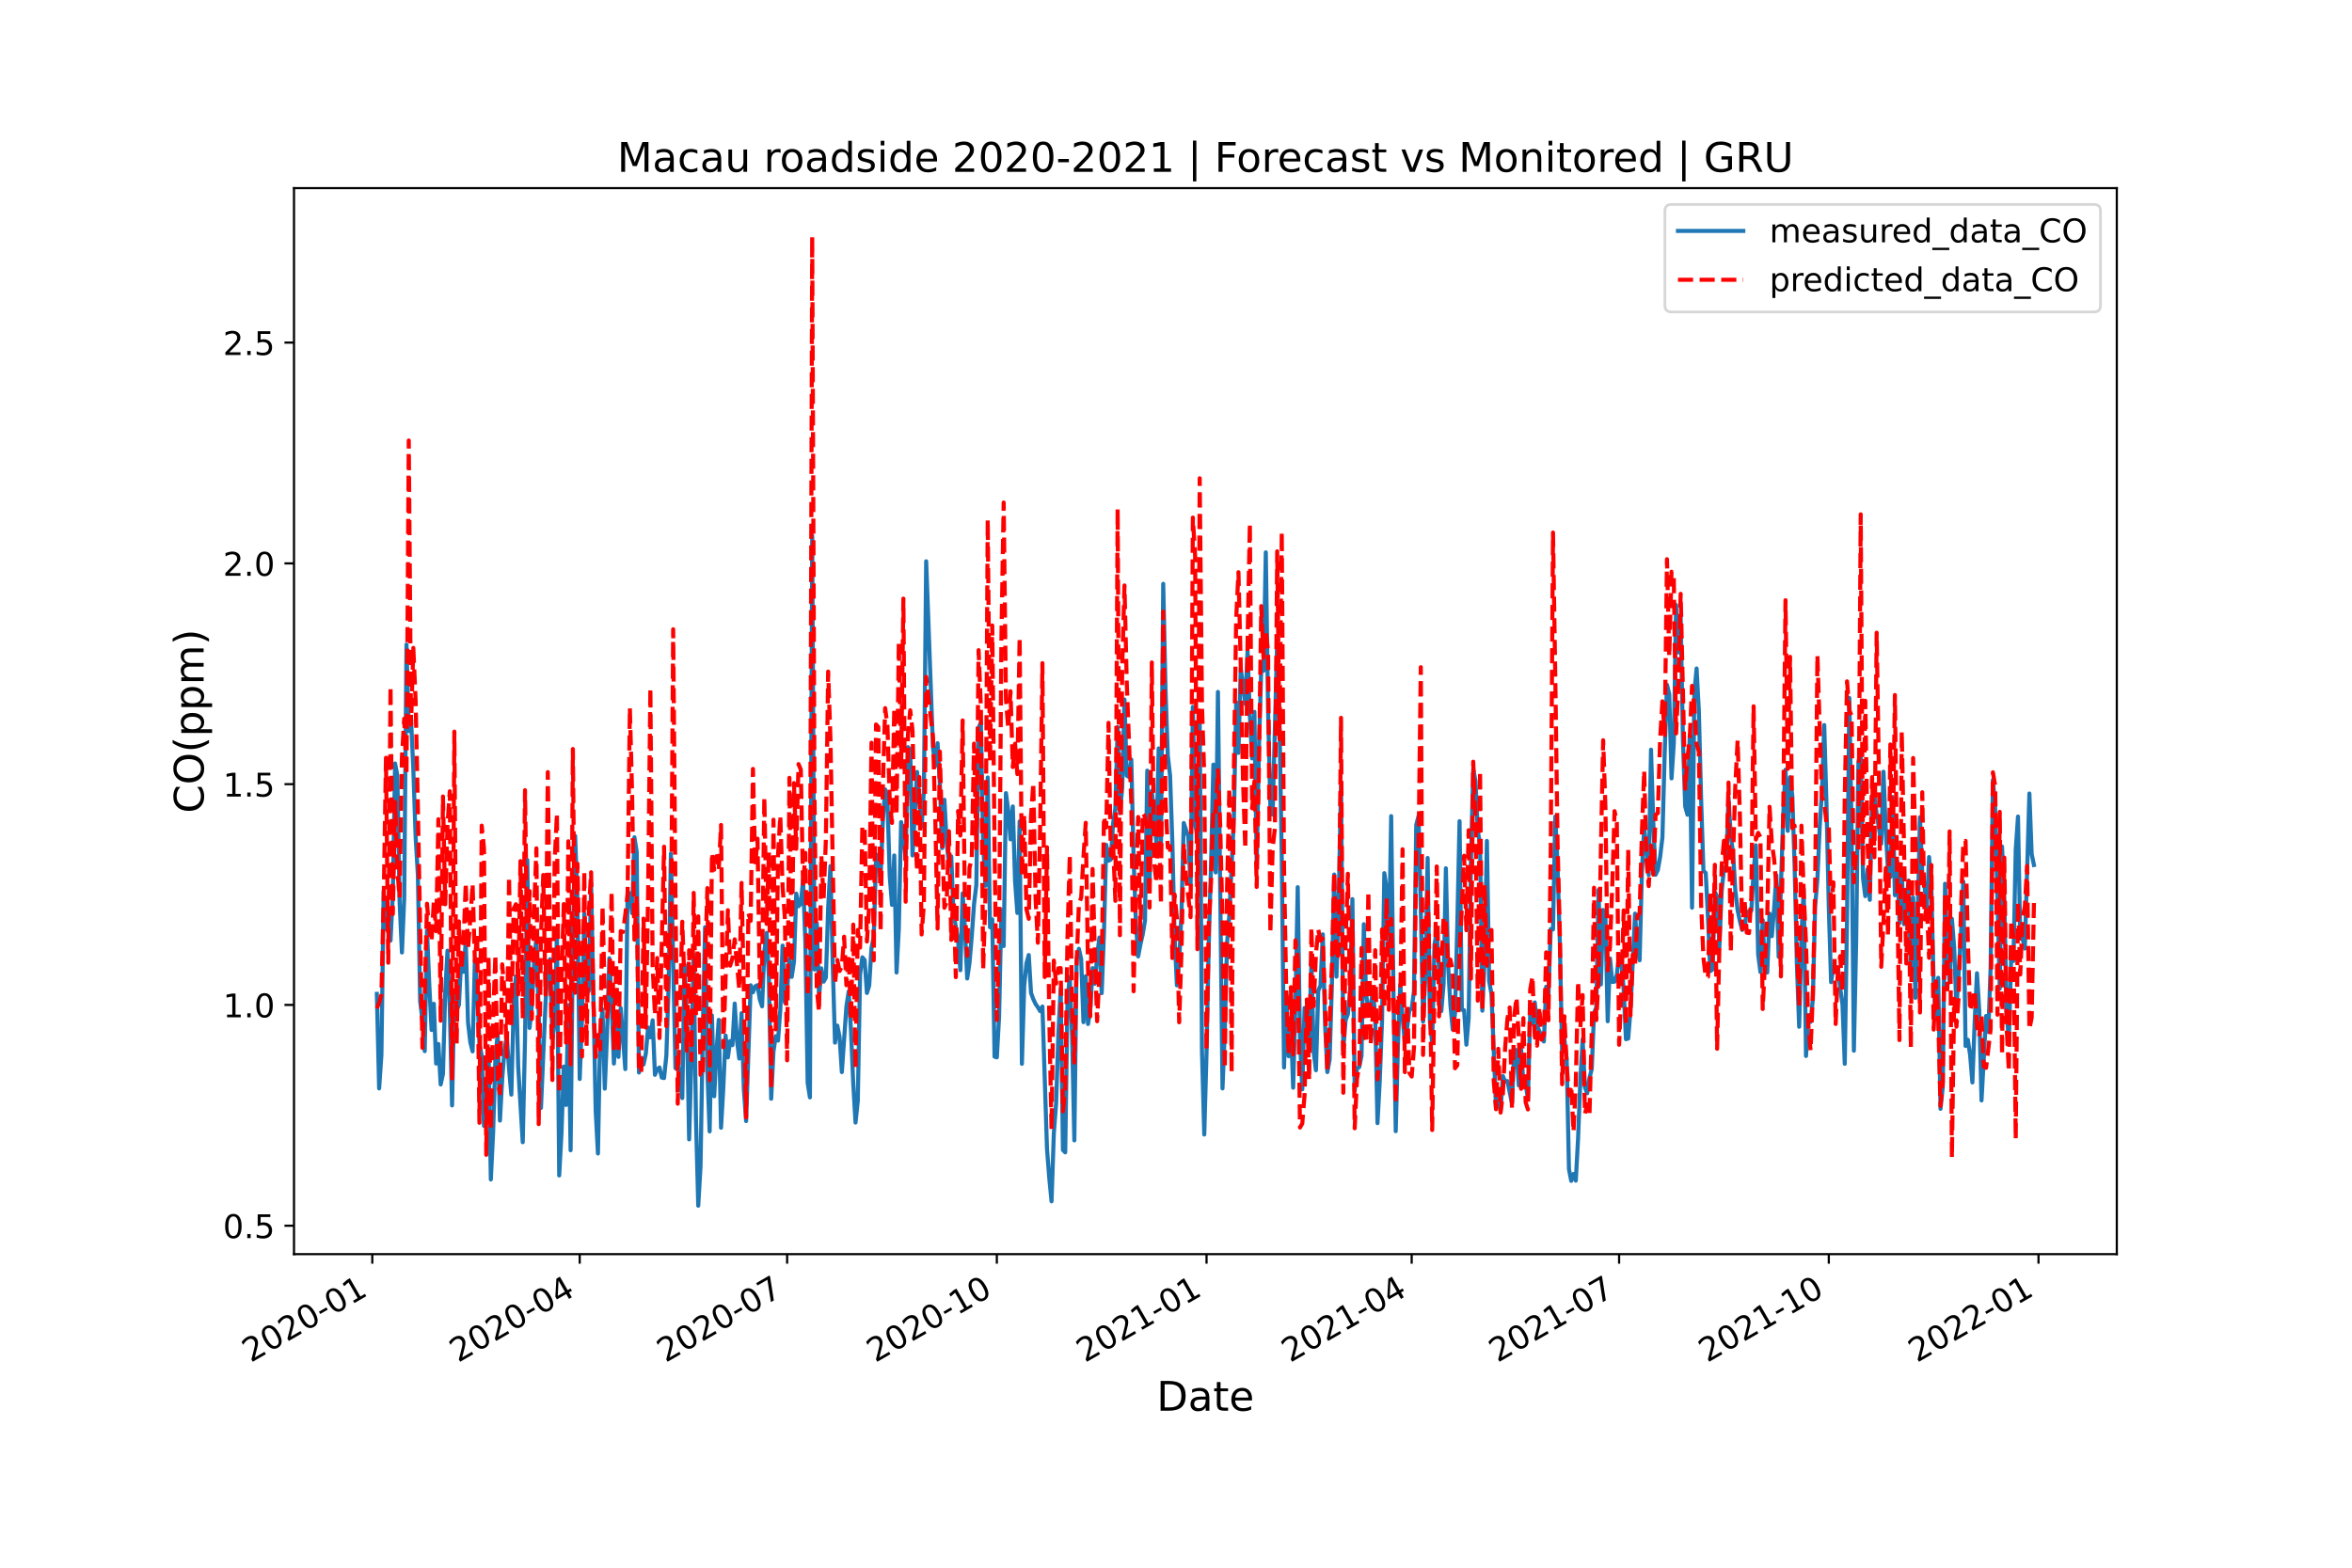 <?xml version="1.0" encoding="utf-8" standalone="no"?>
<!DOCTYPE svg PUBLIC "-//W3C//DTD SVG 1.1//EN"
  "http://www.w3.org/Graphics/SVG/1.1/DTD/svg11.dtd">
<!-- Created with matplotlib (https://matplotlib.org/) -->
<svg height="576pt" version="1.1" viewBox="0 0 864 576" width="864pt" xmlns="http://www.w3.org/2000/svg" xmlns:xlink="http://www.w3.org/1999/xlink">
 <defs>
  <style type="text/css">*{stroke-linecap:butt;stroke-linejoin:round;}</style>
 </defs>
 <g id="figure_1">
  <g id="patch_1">
   <path d="M 0 576 
L 864 576 
L 864 0 
L 0 0 
z
" style="fill:#ffffff;"/>
  </g>
  <g id="axes_1">
   <g id="patch_2">
    <path d="M 108 460.8 
L 777.6 460.8 
L 777.6 69.12 
L 108 69.12 
z
" style="fill:#ffffff;"/>
   </g>
   <g id="matplotlib.axis_1">
    <g id="xtick_1">
     <g id="line2d_1">
      <defs>
       <path d="M 0 0 
L 0 3.5 
" id="m829a5a695f" style="stroke:#000000;stroke-width:0.8;"/>
      </defs>
      <g>
       <use style="stroke:#000000;stroke-width:0.8;" x="136.762" xlink:href="#m829a5a695f" y="460.8"/>
      </g>
     </g>
     <g id="text_1">
      <!-- 2020-01 -->
      <g transform="translate(92.092 500.766)rotate(-30)scale(0.12 -0.12)">
       <defs>
        <path d="M 19.188 8.297 
L 53.609 8.297 
L 53.609 0 
L 7.328 0 
L 7.328 8.297 
Q 12.938 14.109 22.625 23.891 
Q 32.328 33.688 34.812 36.531 
Q 39.547 41.844 41.422 45.531 
Q 43.312 49.219 43.312 52.781 
Q 43.312 58.594 39.234 62.25 
Q 35.156 65.922 28.609 65.922 
Q 23.969 65.922 18.812 64.312 
Q 13.672 62.703 7.812 59.422 
L 7.812 69.391 
Q 13.766 71.781 18.938 73 
Q 24.125 74.219 28.422 74.219 
Q 39.75 74.219 46.484 68.547 
Q 53.219 62.891 53.219 53.422 
Q 53.219 48.922 51.531 44.891 
Q 49.859 40.875 45.406 35.406 
Q 44.188 33.984 37.641 27.219 
Q 31.109 20.453 19.188 8.297 
z
" id="DejaVuSans-50"/>
        <path d="M 31.781 66.406 
Q 24.172 66.406 20.328 58.906 
Q 16.5 51.422 16.5 36.375 
Q 16.5 21.391 20.328 13.891 
Q 24.172 6.391 31.781 6.391 
Q 39.453 6.391 43.281 13.891 
Q 47.125 21.391 47.125 36.375 
Q 47.125 51.422 43.281 58.906 
Q 39.453 66.406 31.781 66.406 
z
M 31.781 74.219 
Q 44.047 74.219 50.516 64.516 
Q 56.984 54.828 56.984 36.375 
Q 56.984 17.969 50.516 8.266 
Q 44.047 -1.422 31.781 -1.422 
Q 19.531 -1.422 13.062 8.266 
Q 6.594 17.969 6.594 36.375 
Q 6.594 54.828 13.062 64.516 
Q 19.531 74.219 31.781 74.219 
z
" id="DejaVuSans-48"/>
        <path d="M 4.891 31.391 
L 31.203 31.391 
L 31.203 23.391 
L 4.891 23.391 
z
" id="DejaVuSans-45"/>
        <path d="M 12.406 8.297 
L 28.516 8.297 
L 28.516 63.922 
L 10.984 60.406 
L 10.984 69.391 
L 28.422 72.906 
L 38.281 72.906 
L 38.281 8.297 
L 54.391 8.297 
L 54.391 0 
L 12.406 0 
z
" id="DejaVuSans-49"/>
       </defs>
       <use xlink:href="#DejaVuSans-50"/>
       <use x="63.623" xlink:href="#DejaVuSans-48"/>
       <use x="127.246" xlink:href="#DejaVuSans-50"/>
       <use x="190.869" xlink:href="#DejaVuSans-48"/>
       <use x="254.492" xlink:href="#DejaVuSans-45"/>
       <use x="290.576" xlink:href="#DejaVuSans-48"/>
       <use x="354.199" xlink:href="#DejaVuSans-49"/>
      </g>
     </g>
    </g>
    <g id="xtick_2">
     <g id="line2d_2">
      <g>
       <use style="stroke:#000000;stroke-width:0.8;" x="212.957" xlink:href="#m829a5a695f" y="460.8"/>
      </g>
     </g>
     <g id="text_2">
      <!-- 2020-04 -->
      <g transform="translate(168.288 500.766)rotate(-30)scale(0.12 -0.12)">
       <defs>
        <path d="M 37.797 64.312 
L 12.891 25.391 
L 37.797 25.391 
z
M 35.203 72.906 
L 47.609 72.906 
L 47.609 25.391 
L 58.016 25.391 
L 58.016 17.188 
L 47.609 17.188 
L 47.609 0 
L 37.797 0 
L 37.797 17.188 
L 4.891 17.188 
L 4.891 26.703 
z
" id="DejaVuSans-52"/>
       </defs>
       <use xlink:href="#DejaVuSans-50"/>
       <use x="63.623" xlink:href="#DejaVuSans-48"/>
       <use x="127.246" xlink:href="#DejaVuSans-50"/>
       <use x="190.869" xlink:href="#DejaVuSans-48"/>
       <use x="254.492" xlink:href="#DejaVuSans-45"/>
       <use x="290.576" xlink:href="#DejaVuSans-48"/>
       <use x="354.199" xlink:href="#DejaVuSans-52"/>
      </g>
     </g>
    </g>
    <g id="xtick_3">
     <g id="line2d_3">
      <g>
       <use style="stroke:#000000;stroke-width:0.8;" x="289.153" xlink:href="#m829a5a695f" y="460.8"/>
      </g>
     </g>
     <g id="text_3">
      <!-- 2020-07 -->
      <g transform="translate(244.483 500.766)rotate(-30)scale(0.12 -0.12)">
       <defs>
        <path d="M 8.203 72.906 
L 55.078 72.906 
L 55.078 68.703 
L 28.609 0 
L 18.312 0 
L 43.219 64.594 
L 8.203 64.594 
z
" id="DejaVuSans-55"/>
       </defs>
       <use xlink:href="#DejaVuSans-50"/>
       <use x="63.623" xlink:href="#DejaVuSans-48"/>
       <use x="127.246" xlink:href="#DejaVuSans-50"/>
       <use x="190.869" xlink:href="#DejaVuSans-48"/>
       <use x="254.492" xlink:href="#DejaVuSans-45"/>
       <use x="290.576" xlink:href="#DejaVuSans-48"/>
       <use x="354.199" xlink:href="#DejaVuSans-55"/>
      </g>
     </g>
    </g>
    <g id="xtick_4">
     <g id="line2d_4">
      <g>
       <use style="stroke:#000000;stroke-width:0.8;" x="366.186" xlink:href="#m829a5a695f" y="460.8"/>
      </g>
     </g>
     <g id="text_4">
      <!-- 2020-10 -->
      <g transform="translate(321.516 500.766)rotate(-30)scale(0.12 -0.12)">
       <use xlink:href="#DejaVuSans-50"/>
       <use x="63.623" xlink:href="#DejaVuSans-48"/>
       <use x="127.246" xlink:href="#DejaVuSans-50"/>
       <use x="190.869" xlink:href="#DejaVuSans-48"/>
       <use x="254.492" xlink:href="#DejaVuSans-45"/>
       <use x="290.576" xlink:href="#DejaVuSans-49"/>
       <use x="354.199" xlink:href="#DejaVuSans-48"/>
      </g>
     </g>
    </g>
    <g id="xtick_5">
     <g id="line2d_5">
      <g>
       <use style="stroke:#000000;stroke-width:0.8;" x="443.219" xlink:href="#m829a5a695f" y="460.8"/>
      </g>
     </g>
     <g id="text_5">
      <!-- 2021-01 -->
      <g transform="translate(398.549 500.766)rotate(-30)scale(0.12 -0.12)">
       <use xlink:href="#DejaVuSans-50"/>
       <use x="63.623" xlink:href="#DejaVuSans-48"/>
       <use x="127.246" xlink:href="#DejaVuSans-50"/>
       <use x="190.869" xlink:href="#DejaVuSans-49"/>
       <use x="254.492" xlink:href="#DejaVuSans-45"/>
       <use x="290.576" xlink:href="#DejaVuSans-48"/>
       <use x="354.199" xlink:href="#DejaVuSans-49"/>
      </g>
     </g>
    </g>
    <g id="xtick_6">
     <g id="line2d_6">
      <g>
       <use style="stroke:#000000;stroke-width:0.8;" x="518.577" xlink:href="#m829a5a695f" y="460.8"/>
      </g>
     </g>
     <g id="text_6">
      <!-- 2021-04 -->
      <g transform="translate(473.907 500.766)rotate(-30)scale(0.12 -0.12)">
       <use xlink:href="#DejaVuSans-50"/>
       <use x="63.623" xlink:href="#DejaVuSans-48"/>
       <use x="127.246" xlink:href="#DejaVuSans-50"/>
       <use x="190.869" xlink:href="#DejaVuSans-49"/>
       <use x="254.492" xlink:href="#DejaVuSans-45"/>
       <use x="290.576" xlink:href="#DejaVuSans-48"/>
       <use x="354.199" xlink:href="#DejaVuSans-52"/>
      </g>
     </g>
    </g>
    <g id="xtick_7">
     <g id="line2d_7">
      <g>
       <use style="stroke:#000000;stroke-width:0.8;" x="594.772" xlink:href="#m829a5a695f" y="460.8"/>
      </g>
     </g>
     <g id="text_7">
      <!-- 2021-07 -->
      <g transform="translate(550.103 500.766)rotate(-30)scale(0.12 -0.12)">
       <use xlink:href="#DejaVuSans-50"/>
       <use x="63.623" xlink:href="#DejaVuSans-48"/>
       <use x="127.246" xlink:href="#DejaVuSans-50"/>
       <use x="190.869" xlink:href="#DejaVuSans-49"/>
       <use x="254.492" xlink:href="#DejaVuSans-45"/>
       <use x="290.576" xlink:href="#DejaVuSans-48"/>
       <use x="354.199" xlink:href="#DejaVuSans-55"/>
      </g>
     </g>
    </g>
    <g id="xtick_8">
     <g id="line2d_8">
      <g>
       <use style="stroke:#000000;stroke-width:0.8;" x="671.805" xlink:href="#m829a5a695f" y="460.8"/>
      </g>
     </g>
     <g id="text_8">
      <!-- 2021-10 -->
      <g transform="translate(627.136 500.766)rotate(-30)scale(0.12 -0.12)">
       <use xlink:href="#DejaVuSans-50"/>
       <use x="63.623" xlink:href="#DejaVuSans-48"/>
       <use x="127.246" xlink:href="#DejaVuSans-50"/>
       <use x="190.869" xlink:href="#DejaVuSans-49"/>
       <use x="254.492" xlink:href="#DejaVuSans-45"/>
       <use x="290.576" xlink:href="#DejaVuSans-49"/>
       <use x="354.199" xlink:href="#DejaVuSans-48"/>
      </g>
     </g>
    </g>
    <g id="xtick_9">
     <g id="line2d_9">
      <g>
       <use style="stroke:#000000;stroke-width:0.8;" x="748.838" xlink:href="#m829a5a695f" y="460.8"/>
      </g>
     </g>
     <g id="text_9">
      <!-- 2022-01 -->
      <g transform="translate(704.168 500.766)rotate(-30)scale(0.12 -0.12)">
       <use xlink:href="#DejaVuSans-50"/>
       <use x="63.623" xlink:href="#DejaVuSans-48"/>
       <use x="127.246" xlink:href="#DejaVuSans-50"/>
       <use x="190.869" xlink:href="#DejaVuSans-50"/>
       <use x="254.492" xlink:href="#DejaVuSans-45"/>
       <use x="290.576" xlink:href="#DejaVuSans-48"/>
       <use x="354.199" xlink:href="#DejaVuSans-49"/>
      </g>
     </g>
    </g>
    <g id="text_10">
     <!-- Date -->
     <g transform="translate(424.874 518.325)scale(0.15 -0.15)">
      <defs>
       <path d="M 19.672 64.797 
L 19.672 8.109 
L 31.594 8.109 
Q 46.688 8.109 53.688 14.938 
Q 60.688 21.781 60.688 36.531 
Q 60.688 51.172 53.688 57.984 
Q 46.688 64.797 31.594 64.797 
z
M 9.812 72.906 
L 30.078 72.906 
Q 51.266 72.906 61.172 64.094 
Q 71.094 55.281 71.094 36.531 
Q 71.094 17.672 61.125 8.828 
Q 51.172 0 30.078 0 
L 9.812 0 
z
" id="DejaVuSans-68"/>
       <path d="M 34.281 27.484 
Q 23.391 27.484 19.188 25 
Q 14.984 22.516 14.984 16.5 
Q 14.984 11.719 18.141 8.906 
Q 21.297 6.109 26.703 6.109 
Q 34.188 6.109 38.703 11.406 
Q 43.219 16.703 43.219 25.484 
L 43.219 27.484 
z
M 52.203 31.203 
L 52.203 0 
L 43.219 0 
L 43.219 8.297 
Q 40.141 3.328 35.547 0.953 
Q 30.953 -1.422 24.312 -1.422 
Q 15.922 -1.422 10.953 3.297 
Q 6 8.016 6 15.922 
Q 6 25.141 12.172 29.828 
Q 18.359 34.516 30.609 34.516 
L 43.219 34.516 
L 43.219 35.406 
Q 43.219 41.609 39.141 45 
Q 35.062 48.391 27.688 48.391 
Q 23 48.391 18.547 47.266 
Q 14.109 46.141 10.016 43.891 
L 10.016 52.203 
Q 14.938 54.109 19.578 55.047 
Q 24.219 56 28.609 56 
Q 40.484 56 46.344 49.844 
Q 52.203 43.703 52.203 31.203 
z
" id="DejaVuSans-97"/>
       <path d="M 18.312 70.219 
L 18.312 54.688 
L 36.812 54.688 
L 36.812 47.703 
L 18.312 47.703 
L 18.312 18.016 
Q 18.312 11.328 20.141 9.422 
Q 21.969 7.516 27.594 7.516 
L 36.812 7.516 
L 36.812 0 
L 27.594 0 
Q 17.188 0 13.234 3.875 
Q 9.281 7.766 9.281 18.016 
L 9.281 47.703 
L 2.688 47.703 
L 2.688 54.688 
L 9.281 54.688 
L 9.281 70.219 
z
" id="DejaVuSans-116"/>
       <path d="M 56.203 29.594 
L 56.203 25.203 
L 14.891 25.203 
Q 15.484 15.922 20.484 11.062 
Q 25.484 6.203 34.422 6.203 
Q 39.594 6.203 44.453 7.469 
Q 49.312 8.734 54.109 11.281 
L 54.109 2.781 
Q 49.266 0.734 44.188 -0.344 
Q 39.109 -1.422 33.891 -1.422 
Q 20.797 -1.422 13.156 6.188 
Q 5.516 13.812 5.516 26.812 
Q 5.516 40.234 12.766 48.109 
Q 20.016 56 32.328 56 
Q 43.359 56 49.781 48.891 
Q 56.203 41.797 56.203 29.594 
z
M 47.219 32.234 
Q 47.125 39.594 43.094 43.984 
Q 39.062 48.391 32.422 48.391 
Q 24.906 48.391 20.391 44.141 
Q 15.875 39.891 15.188 32.172 
z
" id="DejaVuSans-101"/>
      </defs>
      <use xlink:href="#DejaVuSans-68"/>
      <use x="77.002" xlink:href="#DejaVuSans-97"/>
      <use x="138.281" xlink:href="#DejaVuSans-116"/>
      <use x="177.49" xlink:href="#DejaVuSans-101"/>
     </g>
    </g>
   </g>
   <g id="matplotlib.axis_2">
    <g id="ytick_1">
     <g id="line2d_10">
      <defs>
       <path d="M 0 0 
L -3.5 0 
" id="m87059987df" style="stroke:#000000;stroke-width:0.8;"/>
      </defs>
      <g>
       <use style="stroke:#000000;stroke-width:0.8;" x="108" xlink:href="#m87059987df" y="450.348"/>
      </g>
     </g>
     <g id="text_11">
      <!-- 0.5 -->
      <g transform="translate(81.916 454.907)scale(0.12 -0.12)">
       <defs>
        <path d="M 10.688 12.406 
L 21 12.406 
L 21 0 
L 10.688 0 
z
" id="DejaVuSans-46"/>
        <path d="M 10.797 72.906 
L 49.516 72.906 
L 49.516 64.594 
L 19.828 64.594 
L 19.828 46.734 
Q 21.969 47.469 24.109 47.828 
Q 26.266 48.188 28.422 48.188 
Q 40.625 48.188 47.75 41.5 
Q 54.891 34.812 54.891 23.391 
Q 54.891 11.625 47.562 5.094 
Q 40.234 -1.422 26.906 -1.422 
Q 22.312 -1.422 17.547 -0.641 
Q 12.797 0.141 7.719 1.703 
L 7.719 11.625 
Q 12.109 9.234 16.797 8.062 
Q 21.484 6.891 26.703 6.891 
Q 35.156 6.891 40.078 11.328 
Q 45.016 15.766 45.016 23.391 
Q 45.016 31 40.078 35.438 
Q 35.156 39.891 26.703 39.891 
Q 22.75 39.891 18.812 39.016 
Q 14.891 38.141 10.797 36.281 
z
" id="DejaVuSans-53"/>
       </defs>
       <use xlink:href="#DejaVuSans-48"/>
       <use x="63.623" xlink:href="#DejaVuSans-46"/>
       <use x="95.41" xlink:href="#DejaVuSans-53"/>
      </g>
     </g>
    </g>
    <g id="ytick_2">
     <g id="line2d_11">
      <g>
       <use style="stroke:#000000;stroke-width:0.8;" x="108" xlink:href="#m87059987df" y="369.231"/>
      </g>
     </g>
     <g id="text_12">
      <!-- 1.0 -->
      <g transform="translate(81.916 373.79)scale(0.12 -0.12)">
       <use xlink:href="#DejaVuSans-49"/>
       <use x="63.623" xlink:href="#DejaVuSans-46"/>
       <use x="95.41" xlink:href="#DejaVuSans-48"/>
      </g>
     </g>
    </g>
    <g id="ytick_3">
     <g id="line2d_12">
      <g>
       <use style="stroke:#000000;stroke-width:0.8;" x="108" xlink:href="#m87059987df" y="288.113"/>
      </g>
     </g>
     <g id="text_13">
      <!-- 1.5 -->
      <g transform="translate(81.916 292.673)scale(0.12 -0.12)">
       <use xlink:href="#DejaVuSans-49"/>
       <use x="63.623" xlink:href="#DejaVuSans-46"/>
       <use x="95.41" xlink:href="#DejaVuSans-53"/>
      </g>
     </g>
    </g>
    <g id="ytick_4">
     <g id="line2d_13">
      <g>
       <use style="stroke:#000000;stroke-width:0.8;" x="108" xlink:href="#m87059987df" y="206.996"/>
      </g>
     </g>
     <g id="text_14">
      <!-- 2.0 -->
      <g transform="translate(81.916 211.555)scale(0.12 -0.12)">
       <use xlink:href="#DejaVuSans-50"/>
       <use x="63.623" xlink:href="#DejaVuSans-46"/>
       <use x="95.41" xlink:href="#DejaVuSans-48"/>
      </g>
     </g>
    </g>
    <g id="ytick_5">
     <g id="line2d_14">
      <g>
       <use style="stroke:#000000;stroke-width:0.8;" x="108" xlink:href="#m87059987df" y="125.879"/>
      </g>
     </g>
     <g id="text_15">
      <!-- 2.5 -->
      <g transform="translate(81.916 130.438)scale(0.12 -0.12)">
       <use xlink:href="#DejaVuSans-50"/>
       <use x="63.623" xlink:href="#DejaVuSans-46"/>
       <use x="95.41" xlink:href="#DejaVuSans-53"/>
      </g>
     </g>
    </g>
    <g id="text_16">
     <!-- CO(ppm) -->
     <g transform="translate(74.797 298.781)rotate(-90)scale(0.15 -0.15)">
      <defs>
       <path d="M 64.406 67.281 
L 64.406 56.891 
Q 59.422 61.531 53.781 63.812 
Q 48.141 66.109 41.797 66.109 
Q 29.297 66.109 22.656 58.469 
Q 16.016 50.828 16.016 36.375 
Q 16.016 21.969 22.656 14.328 
Q 29.297 6.688 41.797 6.688 
Q 48.141 6.688 53.781 8.984 
Q 59.422 11.281 64.406 15.922 
L 64.406 5.609 
Q 59.234 2.094 53.438 0.328 
Q 47.656 -1.422 41.219 -1.422 
Q 24.656 -1.422 15.125 8.703 
Q 5.609 18.844 5.609 36.375 
Q 5.609 53.953 15.125 64.078 
Q 24.656 74.219 41.219 74.219 
Q 47.75 74.219 53.531 72.484 
Q 59.328 70.75 64.406 67.281 
z
" id="DejaVuSans-67"/>
       <path d="M 39.406 66.219 
Q 28.656 66.219 22.328 58.203 
Q 16.016 50.203 16.016 36.375 
Q 16.016 22.609 22.328 14.594 
Q 28.656 6.594 39.406 6.594 
Q 50.141 6.594 56.422 14.594 
Q 62.703 22.609 62.703 36.375 
Q 62.703 50.203 56.422 58.203 
Q 50.141 66.219 39.406 66.219 
z
M 39.406 74.219 
Q 54.734 74.219 63.906 63.938 
Q 73.094 53.656 73.094 36.375 
Q 73.094 19.141 63.906 8.859 
Q 54.734 -1.422 39.406 -1.422 
Q 24.031 -1.422 14.812 8.828 
Q 5.609 19.094 5.609 36.375 
Q 5.609 53.656 14.812 63.938 
Q 24.031 74.219 39.406 74.219 
z
" id="DejaVuSans-79"/>
       <path d="M 31 75.875 
Q 24.469 64.656 21.281 53.656 
Q 18.109 42.672 18.109 31.391 
Q 18.109 20.125 21.312 9.062 
Q 24.516 -2 31 -13.188 
L 23.188 -13.188 
Q 15.875 -1.703 12.234 9.375 
Q 8.594 20.453 8.594 31.391 
Q 8.594 42.281 12.203 53.312 
Q 15.828 64.359 23.188 75.875 
z
" id="DejaVuSans-40"/>
       <path d="M 18.109 8.203 
L 18.109 -20.797 
L 9.078 -20.797 
L 9.078 54.688 
L 18.109 54.688 
L 18.109 46.391 
Q 20.953 51.266 25.266 53.625 
Q 29.594 56 35.594 56 
Q 45.562 56 51.781 48.094 
Q 58.016 40.188 58.016 27.297 
Q 58.016 14.406 51.781 6.484 
Q 45.562 -1.422 35.594 -1.422 
Q 29.594 -1.422 25.266 0.953 
Q 20.953 3.328 18.109 8.203 
z
M 48.688 27.297 
Q 48.688 37.203 44.609 42.844 
Q 40.531 48.484 33.406 48.484 
Q 26.266 48.484 22.188 42.844 
Q 18.109 37.203 18.109 27.297 
Q 18.109 17.391 22.188 11.75 
Q 26.266 6.109 33.406 6.109 
Q 40.531 6.109 44.609 11.75 
Q 48.688 17.391 48.688 27.297 
z
" id="DejaVuSans-112"/>
       <path d="M 52 44.188 
Q 55.375 50.25 60.062 53.125 
Q 64.75 56 71.094 56 
Q 79.641 56 84.281 50.016 
Q 88.922 44.047 88.922 33.016 
L 88.922 0 
L 79.891 0 
L 79.891 32.719 
Q 79.891 40.578 77.094 44.375 
Q 74.312 48.188 68.609 48.188 
Q 61.625 48.188 57.562 43.547 
Q 53.516 38.922 53.516 30.906 
L 53.516 0 
L 44.484 0 
L 44.484 32.719 
Q 44.484 40.625 41.703 44.406 
Q 38.922 48.188 33.109 48.188 
Q 26.219 48.188 22.156 43.531 
Q 18.109 38.875 18.109 30.906 
L 18.109 0 
L 9.078 0 
L 9.078 54.688 
L 18.109 54.688 
L 18.109 46.188 
Q 21.188 51.219 25.484 53.609 
Q 29.781 56 35.688 56 
Q 41.656 56 45.828 52.969 
Q 50 49.953 52 44.188 
z
" id="DejaVuSans-109"/>
       <path d="M 8.016 75.875 
L 15.828 75.875 
Q 23.141 64.359 26.781 53.312 
Q 30.422 42.281 30.422 31.391 
Q 30.422 20.453 26.781 9.375 
Q 23.141 -1.703 15.828 -13.188 
L 8.016 -13.188 
Q 14.5 -2 17.703 9.062 
Q 20.906 20.125 20.906 31.391 
Q 20.906 42.672 17.703 53.656 
Q 14.5 64.656 8.016 75.875 
z
" id="DejaVuSans-41"/>
      </defs>
      <use xlink:href="#DejaVuSans-67"/>
      <use x="69.824" xlink:href="#DejaVuSans-79"/>
      <use x="148.535" xlink:href="#DejaVuSans-40"/>
      <use x="187.549" xlink:href="#DejaVuSans-112"/>
      <use x="251.025" xlink:href="#DejaVuSans-112"/>
      <use x="314.502" xlink:href="#DejaVuSans-109"/>
      <use x="411.914" xlink:href="#DejaVuSans-41"/>
     </g>
    </g>
   </g>
   <g id="line2d_15">
    <path clip-path="url(#pe7e75428d5)" d="M 138.436 365.175 
L 139.274 399.903 
L 140.111 387.57 
L 140.948 327.405 
L 141.786 341.347 
L 142.623 335.854 
L 143.46 345.571 
L 144.298 328.756 
L 145.135 280.509 
L 145.972 285.072 
L 146.81 331.798 
L 147.647 349.965 
L 148.484 330.083 
L 149.321 236.824 
L 150.159 268.595 
L 150.996 264.285 
L 151.833 282.621 
L 152.671 307.379 
L 153.508 321.574 
L 154.345 367.879 
L 155.183 374.892 
L 156.02 386.214 
L 156.857 341.854 
L 157.695 361.626 
L 158.532 378.441 
L 159.369 368.808 
L 160.207 390.777 
L 161.044 383.595 
L 161.881 398.466 
L 162.718 394.58 
L 163.556 364.33 
L 164.393 349.289 
L 165.23 370.498 
L 166.068 406.156 
L 166.905 364.921 
L 167.742 371.005 
L 168.58 369.315 
L 169.417 352.5 
L 170.254 357.063 
L 171.092 345.825 
L 171.929 375.652 
L 172.766 382.919 
L 173.604 386.299 
L 174.441 352.669 
L 175.278 362.724 
L 176.115 383.595 
L 176.953 387.868 
L 177.79 413.676 
L 178.627 405.818 
L 179.465 385.369 
L 180.302 433.364 
L 181.139 416.295 
L 181.977 389.087 
L 182.814 379.647 
L 183.651 411.732 
L 184.489 396.27 
L 185.326 385.707 
L 186.163 380.807 
L 187.001 392.805 
L 187.838 402.184 
L 188.675 370.244 
L 189.513 358.753 
L 190.35 391.791 
L 192.024 419.675 
L 192.862 381.99 
L 193.699 315.997 
L 194.536 377.68 
L 195.374 369.484 
L 196.211 353.801 
L 197.048 344.19 
L 197.886 371.85 
L 198.723 407.085 
L 200.398 368.47 
L 201.235 355.204 
L 202.072 352.416 
L 202.91 381.652 
L 203.747 375.23 
L 204.584 343.121 
L 205.421 431.883 
L 206.259 416.38 
L 207.096 391.876 
L 207.933 405.987 
L 208.771 369.315 
L 209.608 422.633 
L 210.445 344.895 
L 211.283 307.125 
L 212.12 331.207 
L 212.957 396.439 
L 213.795 374.469 
L 214.632 335.77 
L 215.469 365.259 
L 216.307 363.992 
L 217.144 324.44 
L 218.819 408.015 
L 219.656 423.816 
L 220.493 379.032 
L 221.33 370.836 
L 222.168 399.987 
L 223.005 379.708 
L 223.842 352.078 
L 224.68 368.893 
L 225.517 390.777 
L 226.354 375.99 
L 227.192 388.327 
L 228.029 370.413 
L 229.704 392.805 
L 230.541 328.081 
L 231.378 328.165 
L 232.216 335.516 
L 233.053 307.632 
L 233.89 312.956 
L 234.727 394.073 
L 235.565 388.665 
L 236.402 391.115 
L 237.239 387.144 
L 238.077 377.511 
L 238.914 381.145 
L 239.751 374.892 
L 240.589 394.918 
L 241.426 392.89 
L 242.263 392.214 
L 243.101 395.932 
L 243.938 396.101 
L 244.775 387.904 
L 245.613 362.302 
L 246.45 313.632 
L 248.124 392.467 
L 248.962 389.51 
L 250.636 403.452 
L 251.474 354.444 
L 252.311 373.54 
L 253.148 418.638 
L 253.986 388.628 
L 254.823 350.726 
L 255.66 410.888 
L 256.498 442.996 
L 257.335 428.632 
L 258.172 378.356 
L 259.01 340.671 
L 259.847 393.312 
L 260.684 415.697 
L 261.522 373.117 
L 262.359 402.783 
L 263.196 386.265 
L 264.033 374.723 
L 264.871 414.352 
L 265.708 399.649 
L 266.545 380.469 
L 267.383 388.496 
L 268.22 382.497 
L 269.057 384.017 
L 269.895 368.724 
L 270.732 382.328 
L 271.569 388.93 
L 272.407 372.272 
L 273.244 400.156 
L 274.081 411.901 
L 275.756 362.001 
L 276.593 364.583 
L 277.43 362.386 
L 278.268 361.964 
L 279.105 367.203 
L 279.942 369.738 
L 280.78 349.627 
L 281.617 342.783 
L 282.454 359.344 
L 283.292 403.705 
L 284.129 386.383 
L 284.966 380.722 
L 285.804 382.328 
L 286.641 371.065 
L 287.478 347.43 
L 288.316 368.301 
L 289.153 363.654 
L 289.99 352.247 
L 290.828 358.922 
L 291.665 353.345 
L 292.502 328.334 
L 293.339 332.981 
L 294.177 332.052 
L 295.014 323.18 
L 295.851 346.67 
L 296.689 397.875 
L 297.526 403.198 
L 298.363 196.857 
L 299.201 356.218 
L 300.038 339.234 
L 300.875 366.442 
L 301.713 355.796 
L 302.55 360.696 
L 303.387 359.175 
L 304.225 333.521 
L 305.062 318.194 
L 305.899 354.275 
L 306.736 383.088 
L 307.574 376.835 
L 308.411 380.976 
L 309.248 393.904 
L 310.923 369.822 
L 311.76 364.245 
L 312.598 378.525 
L 313.435 397.959 
L 314.272 412.462 
L 315.11 404.466 
L 315.947 357.992 
L 316.784 351.74 
L 317.622 352.754 
L 318.459 364.837 
L 319.296 362.133 
L 320.134 348.36 
L 320.971 344.05 
L 321.808 315.659 
L 322.645 313.97 
L 323.483 322.504 
L 324.32 301.464 
L 325.157 290.045 
L 325.995 293.606 
L 326.832 321.828 
L 327.669 332.474 
L 328.507 314.308 
L 329.344 357.316 
L 330.181 341.093 
L 331.019 302.055 
L 331.856 306.787 
L 332.693 315.406 
L 333.531 274.509 
L 334.368 275.354 
L 335.205 314.308 
L 336.88 283.635 
L 338.554 303.83 
L 339.392 290.395 
L 340.229 206.236 
L 342.741 274.763 
L 343.578 281.438 
L 344.416 273.073 
L 345.253 287.86 
L 346.09 311.604 
L 346.928 293.859 
L 347.765 309.745 
L 348.602 317.434 
L 349.439 314.646 
L 350.277 336.108 
L 351.114 340.333 
L 351.951 345.656 
L 352.789 356.471 
L 353.626 328.25 
L 354.463 341.262 
L 355.301 359.513 
L 356.138 353.852 
L 356.975 343.966 
L 357.813 332.136 
L 358.65 325.123 
L 359.487 267.412 
L 360.325 265.468 
L 361.162 310.421 
L 361.999 325.461 
L 362.837 285.663 
L 363.674 340.671 
L 364.511 337.798 
L 365.348 388.242 
L 366.186 388.496 
L 367.023 373.286 
L 367.86 334.333 
L 368.698 347.599 
L 369.535 291.409 
L 370.372 297.831 
L 371.21 308.393 
L 372.047 296.31 
L 372.884 323.771 
L 373.722 335.432 
L 374.559 301.802 
L 375.396 390.862 
L 376.234 362.302 
L 377.071 353.937 
L 377.908 350.895 
L 378.745 364.837 
L 379.583 367.118 
L 380.42 368.893 
L 381.257 370.075 
L 382.095 371.512 
L 382.932 369.822 
L 384.607 422.041 
L 385.444 432.857 
L 386.281 441.391 
L 387.119 416.464 
L 387.956 405.564 
L 388.793 379.793 
L 389.631 363.316 
L 390.468 422.548 
L 391.305 423.393 
L 392.143 367.456 
L 392.98 358.922 
L 393.817 380.046 
L 394.654 418.999 
L 395.492 352.247 
L 396.329 348.613 
L 397.166 352.416 
L 398.004 375.568 
L 398.841 358.668 
L 399.678 376.244 
L 400.516 371.005 
L 401.353 355.711 
L 402.19 361.457 
L 403.028 351.317 
L 403.865 344.455 
L 404.702 364.91 
L 405.54 342.783 
L 406.377 310.421 
L 407.214 316.251 
L 408.051 315.828 
L 408.889 302.562 
L 409.726 296.986 
L 410.563 267.158 
L 411.401 298.76 
L 412.238 289.465 
L 413.075 257.019 
L 413.913 284.987 
L 414.75 285.494 
L 415.587 279.089 
L 416.425 315.49 
L 417.262 338.812 
L 418.099 351.402 
L 418.937 347.008 
L 419.774 343.29 
L 420.611 338.22 
L 421.448 283.145 
L 422.286 324.785 
L 423.123 290.564 
L 423.96 299.122 
L 424.798 309.775 
L 425.635 274.976 
L 426.472 311.488 
L 427.31 214.517 
L 428.147 253.216 
L 428.984 277.551 
L 429.822 284.979 
L 430.659 309.407 
L 431.496 344.304 
L 432.334 362.048 
L 433.171 353.176 
L 434.008 335.516 
L 434.846 302.393 
L 436.52 307.379 
L 437.357 325.123 
L 438.195 259.722 
L 439.032 302.9 
L 439.869 307.041 
L 440.707 265.046 
L 441.544 386.299 
L 442.381 416.833 
L 443.219 386.89 
L 444.056 346.247 
L 444.893 317.011 
L 445.731 280.931 
L 446.568 320.56 
L 447.405 254.23 
L 449.08 399.903 
L 449.917 379.117 
L 450.754 346.67 
L 451.592 336.108 
L 453.266 300.535 
L 454.104 258.117 
L 454.941 276.622 
L 455.778 245.804 
L 456.616 251.426 
L 457.453 258.678 
L 458.29 239.274 
L 459.128 262.764 
L 459.965 278.65 
L 460.802 261.548 
L 461.64 318.11 
L 462.477 274.678 
L 463.314 245.696 
L 464.152 246.456 
L 464.989 202.941 
L 465.826 260.821 
L 466.663 296.732 
L 467.501 299.352 
L 469.175 235.049 
L 470.013 264.623 
L 470.85 315.321 
L 471.687 392.214 
L 472.525 364.668 
L 473.362 388.073 
L 474.199 375.568 
L 475.037 399.649 
L 475.874 368.893 
L 476.711 325.968 
L 477.549 382.159 
L 478.386 400.241 
L 479.223 370.329 
L 480.06 370.244 
L 480.898 382.412 
L 481.735 353.092 
L 482.572 386.552 
L 483.41 393.228 
L 484.247 363.992 
L 485.084 362.133 
L 485.922 343.29 
L 486.759 376.328 
L 487.596 393.904 
L 488.434 389.341 
L 489.271 361.795 
L 490.108 321.321 
L 490.946 358.837 
L 491.783 330.277 
L 492.62 287.944 
L 493.457 385.707 
L 494.295 374.892 
L 495.132 372.61 
L 495.969 364.076 
L 496.807 330.362 
L 497.644 400.832 
L 498.481 392.552 
L 499.319 392.045 
L 500.156 387.904 
L 500.993 339.572 
L 501.831 365.513 
L 502.668 370.413 
L 503.505 370.667 
L 504.343 363.4 
L 505.18 373.793 
L 506.017 412.662 
L 506.855 397.03 
L 507.692 374.976 
L 508.529 320.814 
L 509.366 326.475 
L 510.204 350.641 
L 511.041 299.859 
L 511.878 363.992 
L 512.716 415.619 
L 513.553 383.426 
L 514.39 361.795 
L 515.228 373.624 
L 516.065 383.257 
L 516.902 377.596 
L 517.74 371.005 
L 518.577 370.667 
L 519.414 364.161 
L 520.252 303.069 
L 521.089 299.859 
L 521.926 333.911 
L 522.763 375.399 
L 523.601 358.33 
L 524.438 315.237 
L 525.275 375.23 
L 526.113 383.257 
L 526.95 347.092 
L 527.787 342.192 
L 528.625 355.796 
L 529.462 371.512 
L 530.299 361.541 
L 531.137 319.039 
L 531.974 354.951 
L 532.811 369.315 
L 533.649 378.272 
L 534.486 372.61 
L 535.323 340.248 
L 536.161 301.717 
L 536.998 371.005 
L 537.835 371.174 
L 538.672 383.849 
L 539.51 373.962 
L 540.347 316.42 
L 541.184 282.537 
L 542.022 286.931 
L 542.859 305.435 
L 543.696 309.998 
L 544.534 371.343 
L 545.371 352.078 
L 546.208 308.984 
L 547.046 360.527 
L 547.883 365.175 
L 549.558 407.001 
L 550.395 403.874 
L 551.232 408.015 
L 552.069 395.34 
L 552.907 397.368 
L 553.744 397.199 
L 555.419 405.395 
L 556.256 385.454 
L 557.093 385.961 
L 557.931 398.804 
L 558.768 385.538 
L 559.605 397.622 
L 560.443 398.044 
L 561.28 403.959 
L 562.117 372.695 
L 562.955 376.244 
L 563.792 368.301 
L 564.629 376.92 
L 567.141 382.666 
L 567.978 362.555 
L 568.816 365.851 
L 569.653 341.347 
L 570.49 341.485 
L 571.328 300.028 
L 572.165 318.11 
L 573.002 346.078 
L 573.84 386.806 
L 574.677 381.784 
L 575.514 388.918 
L 576.352 429.561 
L 577.189 433.871 
L 578.026 431.336 
L 578.864 433.786 
L 579.701 418.323 
L 580.538 396.861 
L 581.375 381.821 
L 582.213 399.48 
L 583.05 401.677 
L 583.887 396.101 
L 584.725 392.805 
L 585.562 372.188 
L 586.399 370.075 
L 587.237 326.982 
L 588.074 361.71 
L 588.911 334.333 
L 589.749 336.868 
L 590.586 375.23 
L 591.423 352.162 
L 592.261 360.781 
L 593.098 360.696 
L 593.935 358.161 
L 594.772 350.641 
L 595.61 353.007 
L 596.447 363.569 
L 597.284 381.821 
L 598.122 381.567 
L 598.959 371.005 
L 600.634 335.685 
L 601.471 348.613 
L 602.308 352.838 
L 603.146 320.476 
L 603.983 304.083 
L 604.82 312.026 
L 605.658 321.49 
L 606.495 275.439 
L 607.332 302.224 
L 608.17 321.405 
L 609.007 319.631 
L 609.844 314.814 
L 610.681 307.717 
L 611.519 276.622 
L 612.356 251.611 
L 613.193 255.075 
L 614.031 286.001 
L 614.868 272.989 
L 615.705 222.29 
L 616.543 239.697 
L 617.38 226.431 
L 618.217 271.89 
L 619.055 296.31 
L 619.892 299.352 
L 620.729 270.116 
L 621.567 333.488 
L 622.404 254.653 
L 623.241 245.611 
L 624.078 261.497 
L 624.916 294.028 
L 625.753 319.969 
L 626.59 320.729 
L 627.428 337.122 
L 628.265 356.809 
L 629.102 356.218 
L 629.94 327.743 
L 630.777 329.263 
L 631.614 347.937 
L 632.452 327.405 
L 633.289 319.208 
L 634.126 318.11 
L 634.964 292.93 
L 635.801 307.294 
L 636.638 313.378 
L 637.476 327.32 
L 638.313 334.418 
L 639.15 338.474 
L 639.987 341.685 
L 640.825 340.671 
L 641.662 335.347 
L 642.499 334.756 
L 643.337 334.587 
L 644.174 320.56 
L 645.011 310.59 
L 645.849 350.641 
L 646.686 357.147 
L 647.523 338.051 
L 648.361 356.64 
L 649.198 357.316 
L 650.035 335.685 
L 650.873 343.966 
L 651.71 333.911 
L 652.547 321.574 
L 653.384 351.571 
L 655.059 299.774 
L 655.896 282.79 
L 656.734 305.266 
L 657.571 285.579 
L 658.408 292.423 
L 659.246 318.279 
L 660.083 354.359 
L 660.92 377.258 
L 661.758 343.628 
L 662.595 326.644 
L 663.432 387.989 
L 664.27 373.033 
L 665.107 375.483 
L 665.944 367.118 
L 666.781 333.066 
L 667.619 323.011 
L 668.456 303.83 
L 669.293 290.902 
L 670.131 266.398 
L 670.968 296.141 
L 671.805 333.319 
L 672.643 360.865 
L 673.48 355.373 
L 674.317 356.894 
L 675.155 355.373 
L 675.992 363.062 
L 676.829 369.062 
L 677.667 390.862 
L 678.504 337.291 
L 679.341 256.427 
L 680.179 304.59 
L 681.016 386.045 
L 681.853 346.163 
L 682.69 280.002 
L 683.528 275.861 
L 684.365 322.588 
L 685.202 329.263 
L 686.04 319.377 
L 686.877 330.615 
L 687.714 292.423 
L 688.552 292.085 
L 689.389 299.183 
L 690.226 304.168 
L 691.064 309.998 
L 691.901 283.551 
L 692.738 305.097 
L 693.576 320.307 
L 694.413 322.25 
L 695.25 292.845 
L 696.087 328.925 
L 696.925 316.673 
L 697.762 339.15 
L 698.599 321.067 
L 699.437 339.572 
L 701.111 323.518 
L 701.949 355.965 
L 702.786 329.77 
L 703.623 366.611 
L 704.461 336.699 
L 705.298 300.281 
L 706.135 320.645 
L 706.973 325.546 
L 707.81 333.742 
L 708.647 314.899 
L 709.485 326.306 
L 710.322 361.288 
L 711.159 374.344 
L 711.996 359.267 
L 712.834 407.408 
L 713.671 399.297 
L 714.508 324.704 
L 715.346 349.216 
L 716.183 360.942 
L 717.02 337.577 
L 717.858 348.158 
L 718.695 370.553 
L 720.37 343.044 
L 721.207 323.911 
L 722.044 384.308 
L 722.882 382.015 
L 723.719 387.658 
L 724.556 397.71 
L 725.393 375.314 
L 726.231 357.592 
L 727.068 371.258 
L 727.905 404.322 
L 729.58 373.286 
L 730.417 379.106 
L 731.255 355.123 
L 732.092 286.526 
L 732.929 297.107 
L 734.604 363.235 
L 735.441 311.038 
L 736.279 330.7 
L 737.116 372.052 
L 737.953 382.228 
L 738.79 352.39 
L 739.628 353.095 
L 740.465 312.36 
L 741.302 300.017 
L 742.14 344.807 
L 742.977 344.719 
L 743.814 348.51 
L 745.489 291.552 
L 746.326 313.771 
L 747.164 317.827 
L 747.164 317.827 
" style="fill:none;stroke:#1f77b4;stroke-linecap:square;stroke-width:1.5;"/>
   </g>
   <g id="line2d_16">
    <path clip-path="url(#pe7e75428d5)" d="M 138.436 370.52 
L 139.274 368.456 
L 140.111 365.401 
L 140.948 330.776 
L 141.786 278.426 
L 142.623 353.721 
L 143.46 252.17 
L 144.298 335.827 
L 145.135 294.636 
L 145.972 319.758 
L 146.81 329.742 
L 147.647 278.385 
L 148.484 264.069 
L 149.321 284.746 
L 150.159 161.843 
L 150.996 266.266 
L 151.833 238.066 
L 152.671 257.139 
L 153.508 296.92 
L 155.183 385.001 
L 156.02 366.205 
L 156.857 332.04 
L 157.695 342.325 
L 158.532 345.829 
L 159.369 330.95 
L 160.207 342.146 
L 161.044 301.003 
L 161.881 375.025 
L 162.718 292.643 
L 163.556 332.244 
L 164.393 303.15 
L 165.23 290.73 
L 166.068 396.242 
L 166.905 268.813 
L 167.742 383.496 
L 168.58 338.544 
L 169.417 356.23 
L 170.254 347.086 
L 171.092 324.427 
L 171.929 348.583 
L 172.766 337.709 
L 173.604 324.722 
L 174.441 353.272 
L 175.278 342.694 
L 176.115 412.543 
L 176.953 303.352 
L 177.79 311.67 
L 178.627 424.31 
L 179.465 351.311 
L 180.302 415.045 
L 181.139 374.267 
L 181.977 350.825 
L 182.814 396.982 
L 183.651 401.68 
L 184.489 354.311 
L 185.326 364.236 
L 186.163 388.267 
L 187.001 322.114 
L 187.838 376.785 
L 188.675 333.923 
L 189.513 332.236 
L 190.35 365.346 
L 191.187 316.391 
L 192.024 374.376 
L 192.862 290.339 
L 193.699 352.368 
L 194.536 327.409 
L 195.374 374.374 
L 196.211 334.497 
L 197.048 311.686 
L 197.886 413.019 
L 198.723 343.946 
L 199.56 321.491 
L 200.398 365.432 
L 201.235 283.695 
L 202.072 350.686 
L 202.91 396.813 
L 203.747 316.697 
L 204.584 298.888 
L 205.421 401.769 
L 206.259 360.288 
L 207.096 332.175 
L 207.933 383.086 
L 208.771 309.099 
L 209.608 391.068 
L 210.445 275.201 
L 211.283 364.776 
L 212.12 317.343 
L 212.957 355.917 
L 213.795 388.187 
L 214.632 320.109 
L 215.469 384.321 
L 216.307 335.21 
L 217.144 320.491 
L 217.981 367.642 
L 218.819 388.341 
L 219.656 380.273 
L 220.493 385.607 
L 221.33 332.914 
L 222.168 365.855 
L 223.005 373.596 
L 223.842 362.615 
L 224.68 327.644 
L 225.517 385.127 
L 226.354 354.297 
L 227.192 386.279 
L 228.029 342.103 
L 228.866 342.419 
L 229.704 336.033 
L 230.541 328.585 
L 231.378 260.074 
L 232.216 292.23 
L 233.053 345.269 
L 233.89 329.112 
L 234.727 393.797 
L 235.565 394.019 
L 236.402 337.517 
L 237.239 377.538 
L 238.077 328.514 
L 238.914 252.84 
L 239.751 355.106 
L 240.589 372.946 
L 241.426 351.996 
L 242.263 381.397 
L 243.938 311.084 
L 244.775 377.031 
L 245.613 342.717 
L 246.45 352.818 
L 247.287 231.214 
L 248.124 328.622 
L 248.962 405.52 
L 249.799 369.575 
L 250.636 338.657 
L 252.311 386.049 
L 253.148 349.135 
L 253.986 389.542 
L 254.823 328.065 
L 255.66 373.201 
L 256.498 336.682 
L 257.335 394.939 
L 258.172 395.658 
L 259.01 354.047 
L 259.847 326.308 
L 260.684 396.907 
L 261.522 313.386 
L 262.359 319.542 
L 263.196 314.582 
L 264.033 319.617 
L 264.871 303.1 
L 265.708 384.785 
L 267.383 334.429 
L 268.22 354.795 
L 269.057 352.069 
L 269.895 345.126 
L 271.569 363.486 
L 272.407 324.41 
L 273.244 364.001 
L 274.081 410.564 
L 274.919 335.471 
L 275.756 338.335 
L 276.593 282.522 
L 277.43 318.427 
L 278.268 308.15 
L 279.105 362.514 
L 279.942 356.928 
L 280.78 292.927 
L 281.617 339.44 
L 282.454 312.987 
L 283.292 400.06 
L 284.129 301.174 
L 284.966 378.195 
L 285.804 314.171 
L 286.641 299.734 
L 287.478 325.796 
L 288.316 337.146 
L 289.153 389.583 
L 289.99 285.78 
L 290.828 353.629 
L 291.665 287.725 
L 292.502 311.879 
L 293.339 280.752 
L 294.177 282.79 
L 295.014 325.626 
L 295.851 313.368 
L 296.689 365.835 
L 297.526 349.502 
L 298.363 86.924 
L 299.201 292.344 
L 300.038 363.261 
L 300.875 371.667 
L 301.713 314.483 
L 302.55 330.243 
L 303.387 308.232 
L 304.225 246.76 
L 305.062 271.531 
L 306.736 361.456 
L 307.574 352.702 
L 308.411 356.778 
L 309.248 355.091 
L 310.086 344.162 
L 310.923 361.98 
L 311.76 350.856 
L 312.598 374.882 
L 313.435 339.716 
L 314.272 392.716 
L 315.11 341.674 
L 315.947 348.164 
L 316.784 303.687 
L 317.622 303.728 
L 318.459 345.934 
L 319.296 332.369 
L 320.134 272.898 
L 320.971 352.852 
L 321.808 266.18 
L 322.645 267.115 
L 323.483 342.118 
L 324.32 288.975 
L 325.157 260.179 
L 325.995 266.599 
L 326.832 294.175 
L 327.669 302.365 
L 328.507 260.062 
L 329.344 299.334 
L 330.181 235.72 
L 331.019 282.56 
L 331.856 219.941 
L 332.693 331.303 
L 333.531 270.105 
L 334.368 260.989 
L 335.205 268.276 
L 336.042 302.563 
L 336.88 320.083 
L 337.717 285.519 
L 338.554 343.334 
L 339.392 332.098 
L 340.229 248.713 
L 342.741 270.948 
L 343.578 301.163 
L 344.416 341.182 
L 345.253 276.147 
L 346.09 307.635 
L 346.928 333.533 
L 347.765 331.378 
L 348.602 305.424 
L 349.439 345.341 
L 350.277 326.9 
L 351.114 359.016 
L 351.951 298.004 
L 352.789 306.992 
L 353.626 264.703 
L 354.463 333.872 
L 355.301 351.209 
L 356.138 318.814 
L 356.975 315.553 
L 357.813 273.226 
L 358.65 311.661 
L 359.487 238.873 
L 360.325 259.886 
L 361.162 356.001 
L 361.999 329.846 
L 362.837 190.842 
L 363.674 279.828 
L 364.511 229.813 
L 365.348 310.928 
L 366.186 374.759 
L 367.023 343.907 
L 367.86 235.144 
L 368.698 184.641 
L 369.535 256.985 
L 370.372 267.637 
L 371.21 253.979 
L 372.047 281.812 
L 372.884 273.26 
L 373.722 284.432 
L 374.559 234.134 
L 375.396 321.926 
L 376.234 299.352 
L 377.071 334.014 
L 377.908 337.58 
L 378.745 299.894 
L 379.583 287.661 
L 380.42 330.373 
L 381.257 346.38 
L 382.095 304.168 
L 382.932 243.654 
L 383.769 358.983 
L 384.607 311.302 
L 385.444 373.492 
L 386.281 414.968 
L 387.119 352.926 
L 387.956 361.384 
L 388.793 355.756 
L 389.631 355.685 
L 390.468 408.303 
L 391.305 399.758 
L 392.143 344.175 
L 392.98 314.058 
L 393.817 369.696 
L 394.654 390.418 
L 395.492 353.711 
L 396.329 332.132 
L 397.166 329.79 
L 398.004 314.938 
L 398.841 302.305 
L 399.678 355.951 
L 400.516 373.399 
L 401.353 319.276 
L 402.19 350.094 
L 403.028 375.217 
L 403.865 357.734 
L 404.702 355.768 
L 405.54 300.017 
L 406.377 304.022 
L 407.214 265.579 
L 408.051 314.226 
L 408.889 309.765 
L 409.726 330.983 
L 410.563 186.94 
L 411.401 343.619 
L 412.238 245.31 
L 413.075 215.098 
L 413.913 250.957 
L 415.587 295.084 
L 416.425 364.209 
L 417.262 326.17 
L 418.099 300.171 
L 418.937 345.158 
L 419.774 298.678 
L 420.611 300.082 
L 421.448 304.401 
L 422.286 333.443 
L 423.123 243.4 
L 423.96 316.497 
L 424.798 324.412 
L 425.635 296.373 
L 426.472 332.092 
L 427.31 224.7 
L 428.147 294.679 
L 428.984 311.428 
L 429.822 310.888 
L 430.659 352.011 
L 431.496 328.668 
L 432.334 337.638 
L 433.171 375.615 
L 434.008 349.767 
L 434.846 309.862 
L 435.683 321.942 
L 437.357 336.981 
L 438.195 190.171 
L 439.032 204.296 
L 439.869 348.75 
L 440.707 175.719 
L 441.544 259.237 
L 442.381 285.01 
L 443.219 385.656 
L 444.056 339.465 
L 444.893 323.52 
L 445.731 296.91 
L 446.568 298.266 
L 447.405 282.965 
L 448.243 303.358 
L 449.08 338.561 
L 449.917 392.626 
L 450.754 326.632 
L 451.592 289.637 
L 452.429 394.058 
L 453.266 282.209 
L 454.104 227.34 
L 454.941 210.243 
L 455.778 244.107 
L 456.616 286.509 
L 457.453 311.869 
L 458.29 235.586 
L 459.128 192.283 
L 459.965 296.964 
L 460.802 287.082 
L 461.64 325.885 
L 462.477 281.559 
L 463.314 222.694 
L 464.152 241.719 
L 464.989 231.543 
L 465.826 239.574 
L 466.663 342.891 
L 467.501 311.816 
L 468.338 304.173 
L 469.175 202.572 
L 470.013 271.57 
L 470.85 195.319 
L 471.687 318.804 
L 472.525 365.926 
L 473.362 387.311 
L 474.199 362.71 
L 475.037 387.385 
L 475.874 345.519 
L 476.711 352.219 
L 477.549 414.276 
L 478.386 412.801 
L 479.223 402.383 
L 480.06 367.244 
L 480.898 396.812 
L 481.735 340.809 
L 482.572 369.664 
L 483.41 350.475 
L 484.247 341.459 
L 485.084 345.614 
L 485.922 344.837 
L 487.596 393.182 
L 488.434 375.478 
L 489.271 354.4 
L 490.108 320.49 
L 490.946 352.444 
L 491.783 350.338 
L 492.62 263.739 
L 493.457 401.505 
L 494.295 346.735 
L 495.132 321.034 
L 495.969 369.353 
L 496.807 338.386 
L 497.644 414.547 
L 498.481 396.341 
L 499.319 391.486 
L 500.156 348.297 
L 500.993 379.39 
L 501.831 383.194 
L 502.668 327.47 
L 503.505 383.784 
L 504.343 372.844 
L 505.18 349.122 
L 506.017 396.568 
L 506.855 388.784 
L 507.692 341.475 
L 508.529 370.546 
L 509.366 329.941 
L 510.204 371.037 
L 511.041 337.648 
L 511.878 366.959 
L 512.716 405.501 
L 513.553 365.387 
L 514.39 368.279 
L 515.228 312.041 
L 516.065 393.929 
L 516.902 368.772 
L 517.74 394.216 
L 518.577 395.541 
L 519.414 385.032 
L 520.252 311.118 
L 521.089 311.59 
L 521.926 245.13 
L 522.763 387.603 
L 523.601 342.367 
L 524.438 326.691 
L 525.275 361.891 
L 526.113 415.187 
L 526.95 362.232 
L 527.787 318.348 
L 528.625 373.423 
L 529.462 356.653 
L 530.299 337.003 
L 531.137 339.161 
L 531.974 354.822 
L 532.811 352.579 
L 533.649 356.667 
L 534.486 392.503 
L 535.323 391.404 
L 536.161 349.6 
L 536.998 333.657 
L 537.835 314.416 
L 538.672 341.782 
L 539.51 305.038 
L 540.347 359.589 
L 541.184 279.854 
L 542.022 301.653 
L 542.859 367.654 
L 543.696 283.258 
L 544.534 371.198 
L 545.371 325.216 
L 546.208 354.802 
L 547.046 342.136 
L 547.883 341.686 
L 548.72 397.136 
L 549.558 407.567 
L 550.395 385.353 
L 551.232 408.787 
L 552.069 402.109 
L 552.907 385.001 
L 553.744 374.311 
L 554.581 370.164 
L 555.419 407.395 
L 556.256 373.222 
L 557.093 366.489 
L 557.931 381.67 
L 558.768 400.063 
L 559.605 374.075 
L 560.443 404.966 
L 561.28 407.633 
L 562.117 363.537 
L 562.955 358.813 
L 563.792 380.83 
L 564.629 384.203 
L 565.466 370.043 
L 566.304 381.998 
L 567.141 380.271 
L 567.978 349.902 
L 568.816 374.875 
L 569.653 312.369 
L 570.49 195.671 
L 571.328 248.743 
L 572.165 309.887 
L 573.002 342.679 
L 573.84 398.373 
L 574.677 373.405 
L 575.514 391.589 
L 576.352 402.441 
L 577.189 398.894 
L 578.026 415.797 
L 578.864 398.11 
L 579.701 360.598 
L 580.538 377.411 
L 581.375 365.61 
L 582.213 409.273 
L 583.05 405.757 
L 583.887 409.579 
L 584.725 379.184 
L 585.562 326.166 
L 586.399 374.788 
L 587.237 359.31 
L 588.074 312.339 
L 588.911 271.983 
L 589.749 296.554 
L 590.586 356.553 
L 591.423 347.896 
L 592.261 325.358 
L 593.098 298.028 
L 593.935 302.177 
L 594.772 383.867 
L 595.61 364.167 
L 596.447 334.508 
L 597.284 376.904 
L 598.122 312.148 
L 598.959 373.063 
L 599.796 350.754 
L 600.634 354.512 
L 601.471 336.673 
L 602.308 335.485 
L 603.146 305.911 
L 603.983 283.157 
L 604.82 316.073 
L 605.658 325.564 
L 606.495 310.65 
L 607.332 321.356 
L 608.17 299.37 
L 609.007 298.731 
L 609.844 271.459 
L 610.681 257.679 
L 611.519 270.034 
L 612.356 205.463 
L 613.193 241.205 
L 614.031 210.066 
L 614.868 212.41 
L 615.705 269.471 
L 616.543 252.055 
L 617.38 218.189 
L 619.055 289.815 
L 619.892 278.459 
L 620.729 271.222 
L 621.567 252.004 
L 622.404 259.364 
L 623.241 273.434 
L 624.078 276.142 
L 624.916 332.547 
L 625.753 351.948 
L 626.59 358.936 
L 627.428 358.867 
L 628.265 327.728 
L 629.102 352.97 
L 629.94 317.738 
L 630.777 385.334 
L 631.614 347.584 
L 632.452 318.069 
L 633.289 308.911 
L 634.126 319.901 
L 634.964 287.514 
L 635.801 349.681 
L 636.638 314.661 
L 637.476 288.42 
L 638.313 272.006 
L 639.15 299.787 
L 639.987 341.407 
L 640.825 330.277 
L 641.662 342.655 
L 642.499 342.836 
L 643.337 329.775 
L 644.174 259.509 
L 645.011 308.46 
L 645.849 305.997 
L 646.686 307.613 
L 647.523 370.723 
L 649.198 336.639 
L 650.035 296.425 
L 650.873 309.695 
L 651.71 315.616 
L 652.547 325.636 
L 653.384 324.643 
L 654.222 358.759 
L 655.059 300.259 
L 655.896 220.535 
L 656.734 282.491 
L 657.571 241.329 
L 658.408 304.282 
L 659.246 303.348 
L 660.083 346.395 
L 660.92 369.799 
L 661.758 303.358 
L 662.595 328.268 
L 663.432 346.761 
L 664.27 376.462 
L 665.107 385.923 
L 665.944 365.45 
L 666.781 326.282 
L 667.619 240.807 
L 669.293 292.964 
L 670.131 294.592 
L 670.968 302.704 
L 671.805 303.466 
L 672.643 335.783 
L 673.48 324.181 
L 674.317 376.224 
L 675.155 356.123 
L 675.992 351.302 
L 676.829 364.262 
L 677.667 293.109 
L 678.504 250.341 
L 679.341 261.049 
L 680.179 262.919 
L 681.016 324.198 
L 681.853 313.378 
L 682.69 312.478 
L 683.528 188.978 
L 684.365 318.247 
L 685.202 257.466 
L 686.04 310.105 
L 686.877 327.683 
L 687.714 285.515 
L 688.552 314.977 
L 689.389 232.466 
L 690.226 285.269 
L 691.064 355.227 
L 691.901 338.576 
L 692.738 318.958 
L 693.576 343.912 
L 694.413 273.533 
L 695.25 315.722 
L 696.087 255.354 
L 696.925 324.887 
L 697.762 382.159 
L 698.599 268.674 
L 700.274 354.004 
L 701.111 323.787 
L 701.949 384.861 
L 702.786 278.514 
L 703.623 309.737 
L 704.461 332.586 
L 705.298 372.009 
L 706.135 291.098 
L 706.973 337.812 
L 707.81 332.587 
L 708.647 351.934 
L 709.485 317.849 
L 710.322 378.299 
L 711.159 360.562 
L 711.996 374.157 
L 712.834 406.356 
L 713.671 397.754 
L 714.508 328.596 
L 715.346 363.522 
L 716.183 305.462 
L 717.02 425.391 
L 717.858 366.968 
L 718.695 377.227 
L 719.532 365.68 
L 720.37 333.939 
L 721.207 309.615 
L 722.044 308.957 
L 722.882 346.169 
L 723.719 371.404 
L 724.556 368.045 
L 725.393 363.836 
L 726.231 377.455 
L 727.068 380.732 
L 727.905 373.154 
L 728.743 391.901 
L 729.58 392.336 
L 731.255 378.14 
L 732.092 283.758 
L 732.929 288.851 
L 733.767 372.831 
L 734.604 298.3 
L 735.441 387.402 
L 736.279 315.098 
L 737.116 377.107 
L 737.953 393.573 
L 738.79 338.169 
L 739.628 344.461 
L 740.465 418.52 
L 741.302 331.422 
L 742.14 358.062 
L 742.977 337.411 
L 743.814 333.099 
L 744.652 318.171 
L 745.489 378.176 
L 746.326 373.916 
L 747.164 331.43 
L 747.164 331.43 
" style="fill:none;stroke:#ff0000;stroke-dasharray:5.55,2.4;stroke-dashoffset:0;stroke-width:1.5;"/>
   </g>
   <g id="patch_3">
    <path d="M 108 460.8 
L 108 69.12 
" style="fill:none;stroke:#000000;stroke-linecap:square;stroke-linejoin:miter;stroke-width:0.8;"/>
   </g>
   <g id="patch_4">
    <path d="M 777.6 460.8 
L 777.6 69.12 
" style="fill:none;stroke:#000000;stroke-linecap:square;stroke-linejoin:miter;stroke-width:0.8;"/>
   </g>
   <g id="patch_5">
    <path d="M 108 460.8 
L 777.6 460.8 
" style="fill:none;stroke:#000000;stroke-linecap:square;stroke-linejoin:miter;stroke-width:0.8;"/>
   </g>
   <g id="patch_6">
    <path d="M 108 69.12 
L 777.6 69.12 
" style="fill:none;stroke:#000000;stroke-linecap:square;stroke-linejoin:miter;stroke-width:0.8;"/>
   </g>
   <g id="text_17">
    <!-- Macau roadside 2020-2021 | Forecast vs Monitored | GRU -->
    <g transform="translate(226.727 63.12)scale(0.15 -0.15)">
     <defs>
      <path d="M 9.812 72.906 
L 24.516 72.906 
L 43.109 23.297 
L 61.812 72.906 
L 76.516 72.906 
L 76.516 0 
L 66.891 0 
L 66.891 64.016 
L 48.094 14.016 
L 38.188 14.016 
L 19.391 64.016 
L 19.391 0 
L 9.812 0 
z
" id="DejaVuSans-77"/>
      <path d="M 48.781 52.594 
L 48.781 44.188 
Q 44.969 46.297 41.141 47.344 
Q 37.312 48.391 33.406 48.391 
Q 24.656 48.391 19.812 42.844 
Q 14.984 37.312 14.984 27.297 
Q 14.984 17.281 19.812 11.734 
Q 24.656 6.203 33.406 6.203 
Q 37.312 6.203 41.141 7.25 
Q 44.969 8.297 48.781 10.406 
L 48.781 2.094 
Q 45.016 0.344 40.984 -0.531 
Q 36.969 -1.422 32.422 -1.422 
Q 20.062 -1.422 12.781 6.344 
Q 5.516 14.109 5.516 27.297 
Q 5.516 40.672 12.859 48.328 
Q 20.219 56 33.016 56 
Q 37.156 56 41.109 55.141 
Q 45.062 54.297 48.781 52.594 
z
" id="DejaVuSans-99"/>
      <path d="M 8.5 21.578 
L 8.5 54.688 
L 17.484 54.688 
L 17.484 21.922 
Q 17.484 14.156 20.5 10.266 
Q 23.531 6.391 29.594 6.391 
Q 36.859 6.391 41.078 11.031 
Q 45.312 15.672 45.312 23.688 
L 45.312 54.688 
L 54.297 54.688 
L 54.297 0 
L 45.312 0 
L 45.312 8.406 
Q 42.047 3.422 37.719 1 
Q 33.406 -1.422 27.688 -1.422 
Q 18.266 -1.422 13.375 4.438 
Q 8.5 10.297 8.5 21.578 
z
M 31.109 56 
z
" id="DejaVuSans-117"/>
      <path id="DejaVuSans-32"/>
      <path d="M 41.109 46.297 
Q 39.594 47.172 37.812 47.578 
Q 36.031 48 33.891 48 
Q 26.266 48 22.188 43.047 
Q 18.109 38.094 18.109 28.812 
L 18.109 0 
L 9.078 0 
L 9.078 54.688 
L 18.109 54.688 
L 18.109 46.188 
Q 20.953 51.172 25.484 53.578 
Q 30.031 56 36.531 56 
Q 37.453 56 38.578 55.875 
Q 39.703 55.766 41.062 55.516 
z
" id="DejaVuSans-114"/>
      <path d="M 30.609 48.391 
Q 23.391 48.391 19.188 42.75 
Q 14.984 37.109 14.984 27.297 
Q 14.984 17.484 19.156 11.844 
Q 23.344 6.203 30.609 6.203 
Q 37.797 6.203 41.984 11.859 
Q 46.188 17.531 46.188 27.297 
Q 46.188 37.016 41.984 42.703 
Q 37.797 48.391 30.609 48.391 
z
M 30.609 56 
Q 42.328 56 49.016 48.375 
Q 55.719 40.766 55.719 27.297 
Q 55.719 13.875 49.016 6.219 
Q 42.328 -1.422 30.609 -1.422 
Q 18.844 -1.422 12.172 6.219 
Q 5.516 13.875 5.516 27.297 
Q 5.516 40.766 12.172 48.375 
Q 18.844 56 30.609 56 
z
" id="DejaVuSans-111"/>
      <path d="M 45.406 46.391 
L 45.406 75.984 
L 54.391 75.984 
L 54.391 0 
L 45.406 0 
L 45.406 8.203 
Q 42.578 3.328 38.25 0.953 
Q 33.938 -1.422 27.875 -1.422 
Q 17.969 -1.422 11.734 6.484 
Q 5.516 14.406 5.516 27.297 
Q 5.516 40.188 11.734 48.094 
Q 17.969 56 27.875 56 
Q 33.938 56 38.25 53.625 
Q 42.578 51.266 45.406 46.391 
z
M 14.797 27.297 
Q 14.797 17.391 18.875 11.75 
Q 22.953 6.109 30.078 6.109 
Q 37.203 6.109 41.297 11.75 
Q 45.406 17.391 45.406 27.297 
Q 45.406 37.203 41.297 42.844 
Q 37.203 48.484 30.078 48.484 
Q 22.953 48.484 18.875 42.844 
Q 14.797 37.203 14.797 27.297 
z
" id="DejaVuSans-100"/>
      <path d="M 44.281 53.078 
L 44.281 44.578 
Q 40.484 46.531 36.375 47.5 
Q 32.281 48.484 27.875 48.484 
Q 21.188 48.484 17.844 46.438 
Q 14.5 44.391 14.5 40.281 
Q 14.5 37.156 16.891 35.375 
Q 19.281 33.594 26.516 31.984 
L 29.594 31.297 
Q 39.156 29.25 43.188 25.516 
Q 47.219 21.781 47.219 15.094 
Q 47.219 7.469 41.188 3.016 
Q 35.156 -1.422 24.609 -1.422 
Q 20.219 -1.422 15.453 -0.562 
Q 10.688 0.297 5.422 2 
L 5.422 11.281 
Q 10.406 8.688 15.234 7.391 
Q 20.062 6.109 24.812 6.109 
Q 31.156 6.109 34.562 8.281 
Q 37.984 10.453 37.984 14.406 
Q 37.984 18.062 35.516 20.016 
Q 33.062 21.969 24.703 23.781 
L 21.578 24.516 
Q 13.234 26.266 9.516 29.906 
Q 5.812 33.547 5.812 39.891 
Q 5.812 47.609 11.281 51.797 
Q 16.75 56 26.812 56 
Q 31.781 56 36.172 55.266 
Q 40.578 54.547 44.281 53.078 
z
" id="DejaVuSans-115"/>
      <path d="M 9.422 54.688 
L 18.406 54.688 
L 18.406 0 
L 9.422 0 
z
M 9.422 75.984 
L 18.406 75.984 
L 18.406 64.594 
L 9.422 64.594 
z
" id="DejaVuSans-105"/>
      <path d="M 21 76.422 
L 21 -23.578 
L 12.703 -23.578 
L 12.703 76.422 
z
" id="DejaVuSans-124"/>
      <path d="M 9.812 72.906 
L 51.703 72.906 
L 51.703 64.594 
L 19.672 64.594 
L 19.672 43.109 
L 48.578 43.109 
L 48.578 34.812 
L 19.672 34.812 
L 19.672 0 
L 9.812 0 
z
" id="DejaVuSans-70"/>
      <path d="M 2.984 54.688 
L 12.5 54.688 
L 29.594 8.797 
L 46.688 54.688 
L 56.203 54.688 
L 35.688 0 
L 23.484 0 
z
" id="DejaVuSans-118"/>
      <path d="M 54.891 33.016 
L 54.891 0 
L 45.906 0 
L 45.906 32.719 
Q 45.906 40.484 42.875 44.328 
Q 39.844 48.188 33.797 48.188 
Q 26.516 48.188 22.312 43.547 
Q 18.109 38.922 18.109 30.906 
L 18.109 0 
L 9.078 0 
L 9.078 54.688 
L 18.109 54.688 
L 18.109 46.188 
Q 21.344 51.125 25.703 53.562 
Q 30.078 56 35.797 56 
Q 45.219 56 50.047 50.172 
Q 54.891 44.344 54.891 33.016 
z
" id="DejaVuSans-110"/>
      <path d="M 59.516 10.406 
L 59.516 29.984 
L 43.406 29.984 
L 43.406 38.094 
L 69.281 38.094 
L 69.281 6.781 
Q 63.578 2.734 56.688 0.656 
Q 49.812 -1.422 42 -1.422 
Q 24.906 -1.422 15.25 8.562 
Q 5.609 18.562 5.609 36.375 
Q 5.609 54.25 15.25 64.234 
Q 24.906 74.219 42 74.219 
Q 49.125 74.219 55.547 72.453 
Q 61.969 70.703 67.391 67.281 
L 67.391 56.781 
Q 61.922 61.422 55.766 63.766 
Q 49.609 66.109 42.828 66.109 
Q 29.438 66.109 22.719 58.641 
Q 16.016 51.172 16.016 36.375 
Q 16.016 21.625 22.719 14.156 
Q 29.438 6.688 42.828 6.688 
Q 48.047 6.688 52.141 7.594 
Q 56.25 8.5 59.516 10.406 
z
" id="DejaVuSans-71"/>
      <path d="M 44.391 34.188 
Q 47.562 33.109 50.562 29.594 
Q 53.562 26.078 56.594 19.922 
L 66.609 0 
L 56 0 
L 46.688 18.703 
Q 43.062 26.031 39.672 28.422 
Q 36.281 30.812 30.422 30.812 
L 19.672 30.812 
L 19.672 0 
L 9.812 0 
L 9.812 72.906 
L 32.078 72.906 
Q 44.578 72.906 50.734 67.672 
Q 56.891 62.453 56.891 51.906 
Q 56.891 45.016 53.688 40.469 
Q 50.484 35.938 44.391 34.188 
z
M 19.672 64.797 
L 19.672 38.922 
L 32.078 38.922 
Q 39.203 38.922 42.844 42.219 
Q 46.484 45.516 46.484 51.906 
Q 46.484 58.297 42.844 61.547 
Q 39.203 64.797 32.078 64.797 
z
" id="DejaVuSans-82"/>
      <path d="M 8.688 72.906 
L 18.609 72.906 
L 18.609 28.609 
Q 18.609 16.891 22.844 11.734 
Q 27.094 6.594 36.625 6.594 
Q 46.094 6.594 50.344 11.734 
Q 54.594 16.891 54.594 28.609 
L 54.594 72.906 
L 64.5 72.906 
L 64.5 27.391 
Q 64.5 13.141 57.438 5.859 
Q 50.391 -1.422 36.625 -1.422 
Q 22.797 -1.422 15.734 5.859 
Q 8.688 13.141 8.688 27.391 
z
" id="DejaVuSans-85"/>
     </defs>
     <use xlink:href="#DejaVuSans-77"/>
     <use x="86.279" xlink:href="#DejaVuSans-97"/>
     <use x="147.559" xlink:href="#DejaVuSans-99"/>
     <use x="202.539" xlink:href="#DejaVuSans-97"/>
     <use x="263.818" xlink:href="#DejaVuSans-117"/>
     <use x="327.197" xlink:href="#DejaVuSans-32"/>
     <use x="358.984" xlink:href="#DejaVuSans-114"/>
     <use x="397.848" xlink:href="#DejaVuSans-111"/>
     <use x="459.029" xlink:href="#DejaVuSans-97"/>
     <use x="520.309" xlink:href="#DejaVuSans-100"/>
     <use x="583.785" xlink:href="#DejaVuSans-115"/>
     <use x="635.885" xlink:href="#DejaVuSans-105"/>
     <use x="663.668" xlink:href="#DejaVuSans-100"/>
     <use x="727.145" xlink:href="#DejaVuSans-101"/>
     <use x="788.668" xlink:href="#DejaVuSans-32"/>
     <use x="820.455" xlink:href="#DejaVuSans-50"/>
     <use x="884.078" xlink:href="#DejaVuSans-48"/>
     <use x="947.701" xlink:href="#DejaVuSans-50"/>
     <use x="1011.324" xlink:href="#DejaVuSans-48"/>
     <use x="1074.947" xlink:href="#DejaVuSans-45"/>
     <use x="1111.031" xlink:href="#DejaVuSans-50"/>
     <use x="1174.654" xlink:href="#DejaVuSans-48"/>
     <use x="1238.277" xlink:href="#DejaVuSans-50"/>
     <use x="1301.9" xlink:href="#DejaVuSans-49"/>
     <use x="1365.523" xlink:href="#DejaVuSans-32"/>
     <use x="1397.311" xlink:href="#DejaVuSans-124"/>
     <use x="1431.002" xlink:href="#DejaVuSans-32"/>
     <use x="1462.789" xlink:href="#DejaVuSans-70"/>
     <use x="1516.684" xlink:href="#DejaVuSans-111"/>
     <use x="1577.865" xlink:href="#DejaVuSans-114"/>
     <use x="1616.729" xlink:href="#DejaVuSans-101"/>
     <use x="1678.252" xlink:href="#DejaVuSans-99"/>
     <use x="1733.232" xlink:href="#DejaVuSans-97"/>
     <use x="1794.512" xlink:href="#DejaVuSans-115"/>
     <use x="1846.611" xlink:href="#DejaVuSans-116"/>
     <use x="1885.82" xlink:href="#DejaVuSans-32"/>
     <use x="1917.607" xlink:href="#DejaVuSans-118"/>
     <use x="1976.787" xlink:href="#DejaVuSans-115"/>
     <use x="2028.887" xlink:href="#DejaVuSans-32"/>
     <use x="2060.674" xlink:href="#DejaVuSans-77"/>
     <use x="2146.953" xlink:href="#DejaVuSans-111"/>
     <use x="2208.135" xlink:href="#DejaVuSans-110"/>
     <use x="2271.514" xlink:href="#DejaVuSans-105"/>
     <use x="2299.297" xlink:href="#DejaVuSans-116"/>
     <use x="2338.506" xlink:href="#DejaVuSans-111"/>
     <use x="2399.688" xlink:href="#DejaVuSans-114"/>
     <use x="2438.551" xlink:href="#DejaVuSans-101"/>
     <use x="2500.074" xlink:href="#DejaVuSans-100"/>
     <use x="2563.551" xlink:href="#DejaVuSans-32"/>
     <use x="2595.338" xlink:href="#DejaVuSans-124"/>
     <use x="2629.029" xlink:href="#DejaVuSans-32"/>
     <use x="2660.816" xlink:href="#DejaVuSans-71"/>
     <use x="2738.307" xlink:href="#DejaVuSans-82"/>
     <use x="2807.789" xlink:href="#DejaVuSans-85"/>
    </g>
   </g>
   <g id="legend_1">
    <g id="patch_7">
     <path d="M 613.997 114.615 
L 769.2 114.615 
Q 771.6 114.615 771.6 112.215 
L 771.6 77.52 
Q 771.6 75.12 769.2 75.12 
L 613.997 75.12 
Q 611.597 75.12 611.597 77.52 
L 611.597 112.215 
Q 611.597 114.615 613.997 114.615 
z
" style="fill:#ffffff;opacity:0.8;stroke:#cccccc;stroke-linejoin:miter;"/>
    </g>
    <g id="line2d_17">
     <path d="M 616.397 84.838 
L 640.397 84.838 
" style="fill:none;stroke:#1f77b4;stroke-linecap:square;stroke-width:1.5;"/>
    </g>
    <g id="line2d_18"/>
    <g id="text_18">
     <!-- measured_data_CO -->
     <g transform="translate(649.997 89.038)scale(0.12 -0.12)">
      <defs>
       <path d="M 50.984 -16.609 
L 50.984 -23.578 
L -0.984 -23.578 
L -0.984 -16.609 
z
" id="DejaVuSans-95"/>
      </defs>
      <use xlink:href="#DejaVuSans-109"/>
      <use x="97.412" xlink:href="#DejaVuSans-101"/>
      <use x="158.936" xlink:href="#DejaVuSans-97"/>
      <use x="220.215" xlink:href="#DejaVuSans-115"/>
      <use x="272.314" xlink:href="#DejaVuSans-117"/>
      <use x="335.693" xlink:href="#DejaVuSans-114"/>
      <use x="374.557" xlink:href="#DejaVuSans-101"/>
      <use x="436.08" xlink:href="#DejaVuSans-100"/>
      <use x="499.557" xlink:href="#DejaVuSans-95"/>
      <use x="549.557" xlink:href="#DejaVuSans-100"/>
      <use x="613.033" xlink:href="#DejaVuSans-97"/>
      <use x="674.312" xlink:href="#DejaVuSans-116"/>
      <use x="713.521" xlink:href="#DejaVuSans-97"/>
      <use x="774.801" xlink:href="#DejaVuSans-95"/>
      <use x="824.801" xlink:href="#DejaVuSans-67"/>
      <use x="894.625" xlink:href="#DejaVuSans-79"/>
     </g>
    </g>
    <g id="line2d_19">
     <path d="M 616.397 102.786 
L 640.397 102.786 
" style="fill:none;stroke:#ff0000;stroke-dasharray:5.55,2.4;stroke-dashoffset:0;stroke-width:1.5;"/>
    </g>
    <g id="line2d_20"/>
    <g id="text_19">
     <!-- predicted_data_CO -->
     <g transform="translate(649.997 106.986)scale(0.12 -0.12)">
      <use xlink:href="#DejaVuSans-112"/>
      <use x="63.477" xlink:href="#DejaVuSans-114"/>
      <use x="102.34" xlink:href="#DejaVuSans-101"/>
      <use x="163.863" xlink:href="#DejaVuSans-100"/>
      <use x="227.34" xlink:href="#DejaVuSans-105"/>
      <use x="255.123" xlink:href="#DejaVuSans-99"/>
      <use x="310.104" xlink:href="#DejaVuSans-116"/>
      <use x="349.312" xlink:href="#DejaVuSans-101"/>
      <use x="410.836" xlink:href="#DejaVuSans-100"/>
      <use x="474.312" xlink:href="#DejaVuSans-95"/>
      <use x="524.312" xlink:href="#DejaVuSans-100"/>
      <use x="587.789" xlink:href="#DejaVuSans-97"/>
      <use x="649.068" xlink:href="#DejaVuSans-116"/>
      <use x="688.277" xlink:href="#DejaVuSans-97"/>
      <use x="749.557" xlink:href="#DejaVuSans-95"/>
      <use x="799.557" xlink:href="#DejaVuSans-67"/>
      <use x="869.381" xlink:href="#DejaVuSans-79"/>
     </g>
    </g>
   </g>
  </g>
 </g>
 <defs>
  <clipPath id="pe7e75428d5">
   <rect height="391.68" width="669.6" x="108" y="69.12"/>
  </clipPath>
 </defs>
</svg>
